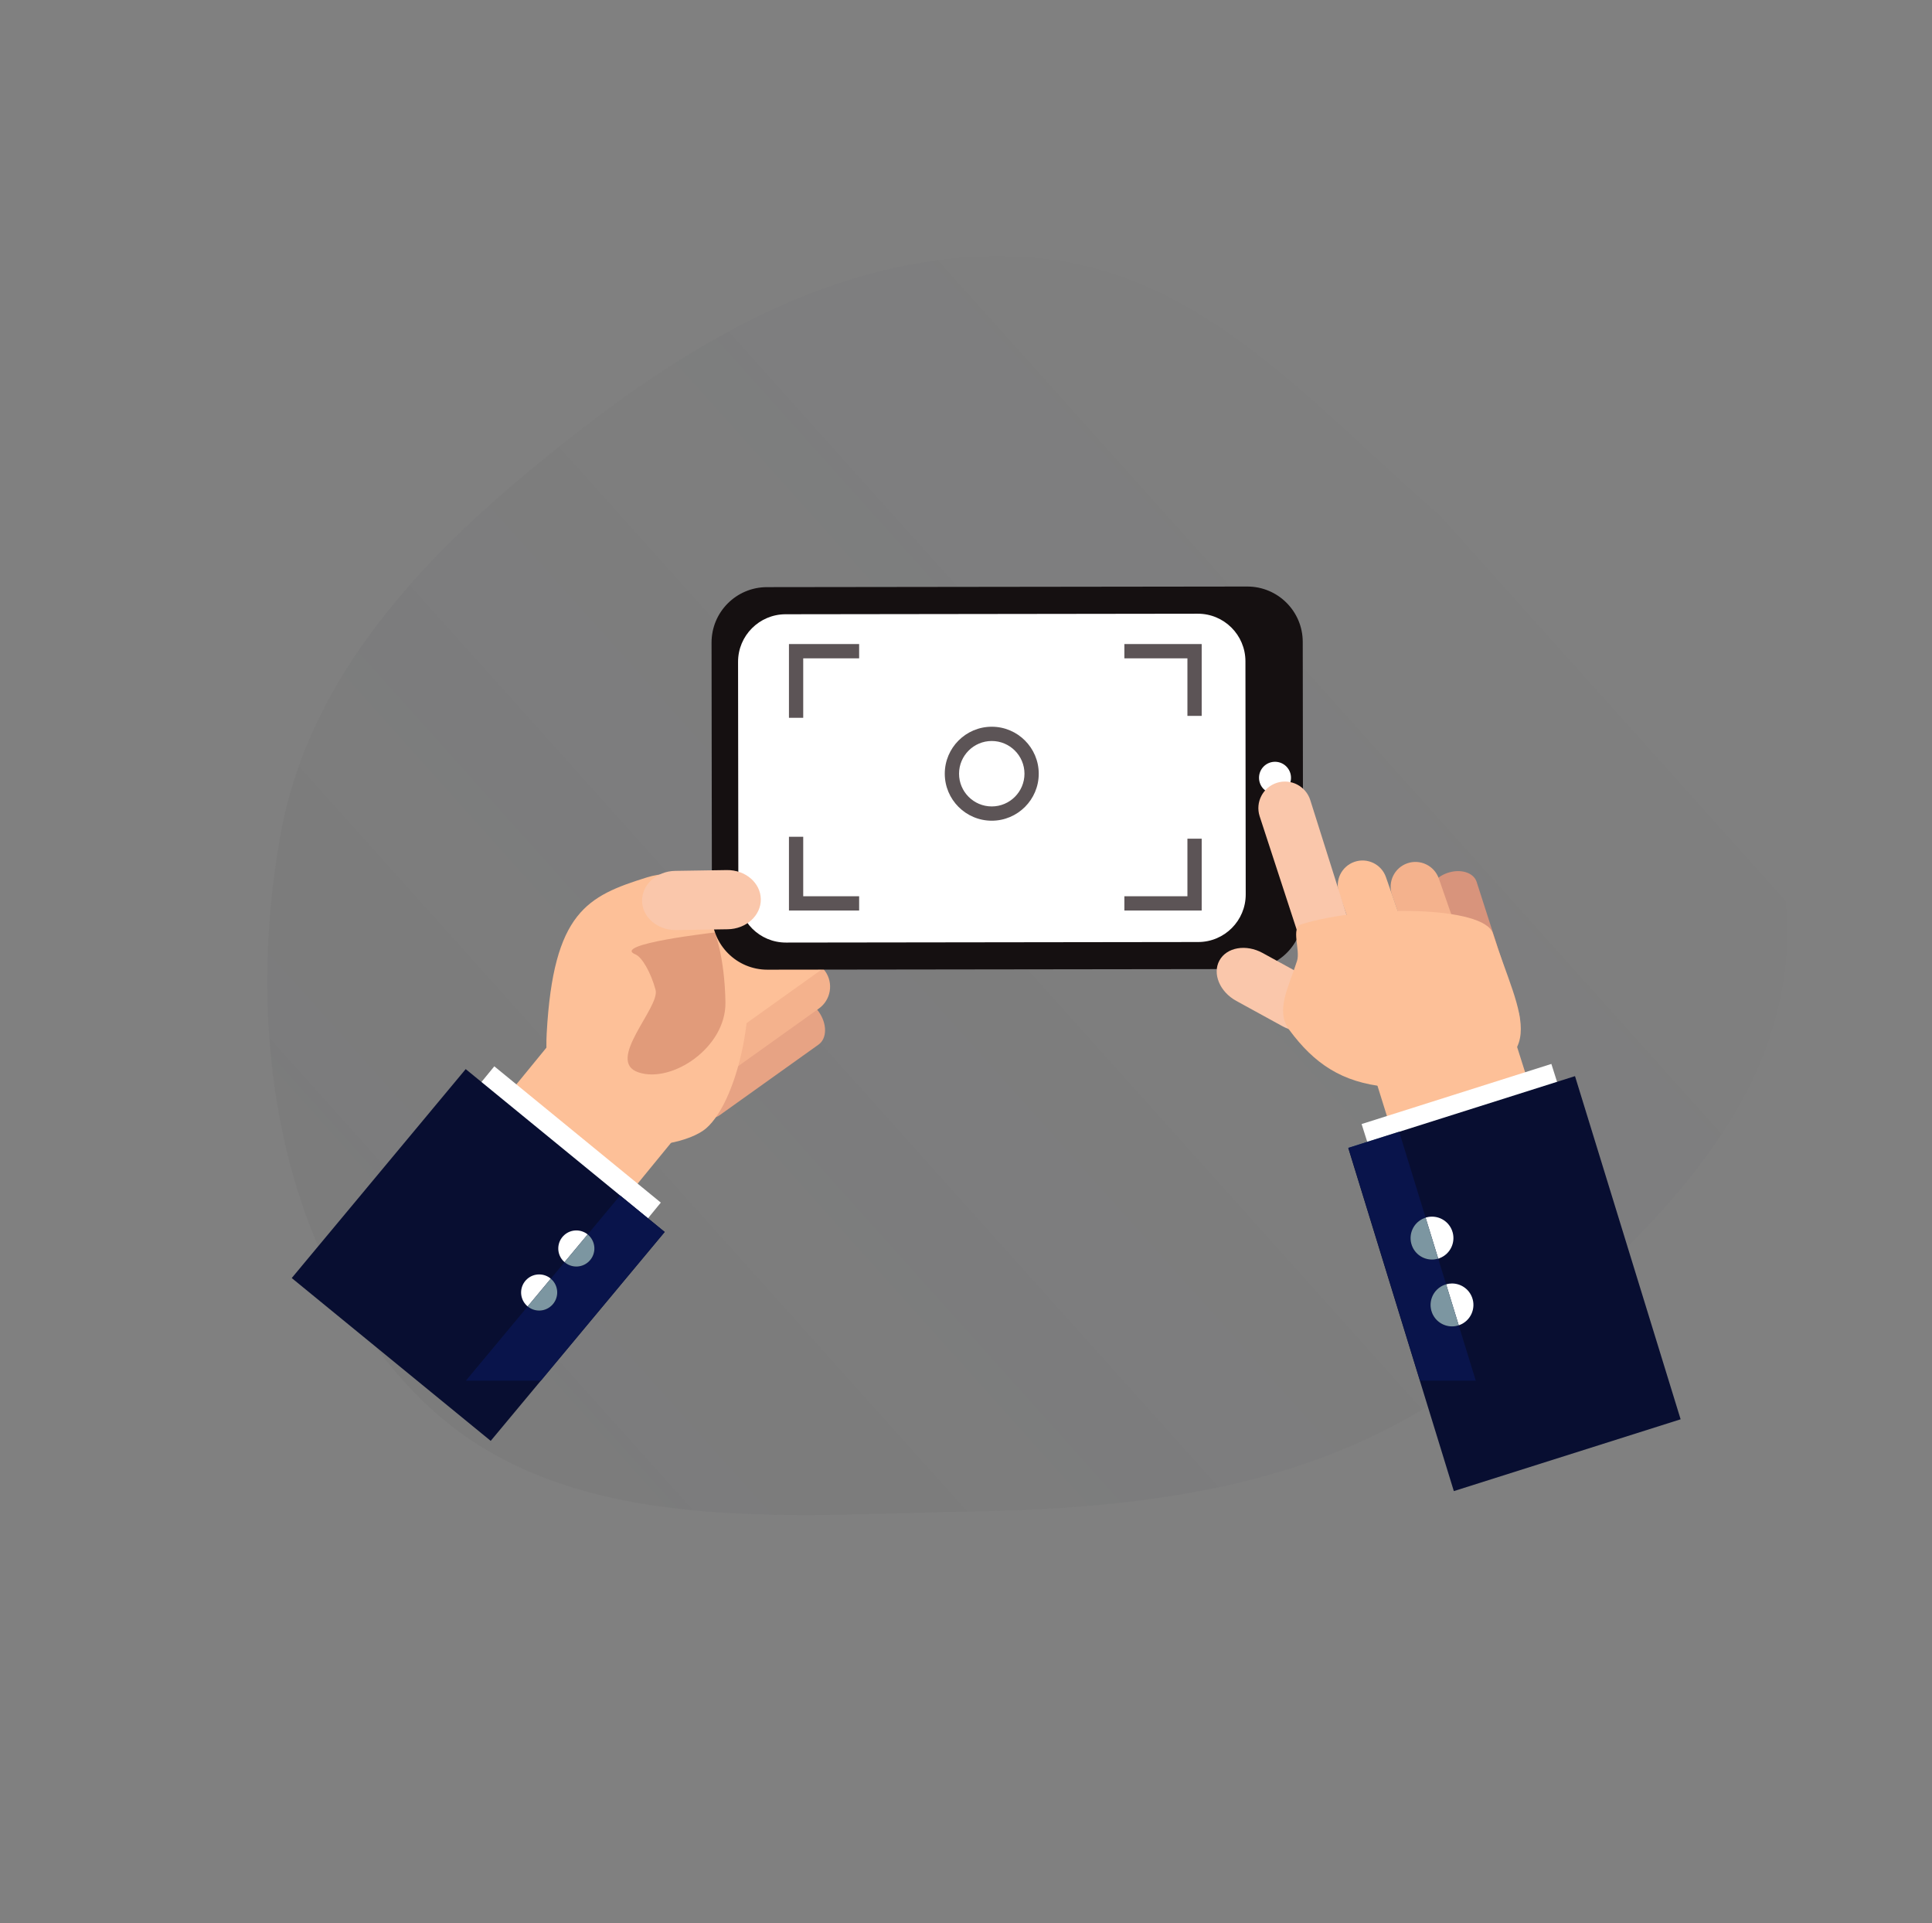 <svg width="211" height="210" viewBox="0 0 211 210" fill="none" xmlns="http://www.w3.org/2000/svg">
    <rect x="0" y="0" width="211" height="210" fill="#808080" stroke="none"/>
    <path opacity="0.1" fill-rule="evenodd" clip-rule="evenodd" d="M46.279 153.076C30.453 137.713 26.76 113.11 30.589 91.388C34.046 71.78 49.367 57.576 65.235 45.549C79.498 34.74 96.096 26.404 113.896 28.251C130.989 30.024 142.842 43.531 155.698 54.934C171.29 68.764 194.269 79.506 195.156 100.329C196.066 121.713 177.076 138.349 159.786 150.964C144.348 162.228 125.571 164.685 106.465 165.041C85.205 165.436 61.537 167.887 46.279 153.076Z" fill="url(#paint0_linear)"/>
    <path d="M78.591 121.782C77.647 122.458 76.118 121.937 75.18 120.622C74.241 119.307 74.246 117.695 75.189 117.019L85.997 109.303C86.941 108.63 88.467 109.148 89.406 110.463C90.344 111.778 90.342 113.39 89.396 114.066L78.591 121.782Z" fill="#E7A384"/>
    <path d="M74.386 120.872C73.071 121.811 71.245 121.506 70.304 120.192C69.365 118.877 69.67 117.049 70.985 116.11L86.031 105.366C87.346 104.428 89.174 104.732 90.113 106.047C91.052 107.362 90.747 109.19 89.433 110.129L74.386 120.872Z" fill="#F4B28D"/>
    <path d="M75.229 116.228C73.914 117.167 72.086 116.862 71.147 115.547C70.208 114.233 70.513 112.404 71.828 111.466L86.874 100.719C88.189 99.781 90.015 100.085 90.954 101.4C91.892 102.715 91.588 104.543 90.273 105.482L75.229 116.228Z" fill="#FDC098"/>
    <path d="M75.27 109.873C73.86 110.881 71.901 110.554 70.896 109.143C69.889 107.733 70.216 105.774 71.626 104.767L87.759 93.246C89.169 92.239 91.128 92.566 92.136 93.976C93.143 95.387 92.816 97.345 91.406 98.353L75.27 109.873Z" fill="#FAC7AB"/>
    <path d="M55.946 118.961L69.191 129.798L73.882 124.065L60.639 113.225L55.946 118.961Z" fill="#FDC098"/>
    <path d="M51.473 119.506L69.658 134.388L72.169 131.321L53.985 116.439L51.473 119.506Z" fill="white"/>
    <path d="M31.861 139.559L53.592 157.34L72.592 134.526L50.861 116.744L31.861 139.559Z" fill="#080E31"/>
    <path d="M61.657 137.826C61.593 137.772 61.534 137.713 61.475 137.649C60.747 136.838 60.816 135.592 61.627 134.865C62.003 134.526 62.475 134.361 62.944 134.361C63.384 134.361 63.824 134.509 64.183 134.796L61.657 137.826Z" fill="white"/>
    <path d="M57.629 142.66C57.553 142.598 57.481 142.529 57.415 142.453C56.688 141.642 56.757 140.396 57.567 139.669C57.943 139.33 58.415 139.165 58.885 139.165C59.339 139.165 59.791 139.32 60.155 139.627L57.629 142.66Z" fill="white"/>
    <path d="M59.067 150.767H50.879L57.629 142.66C57.99 142.957 58.435 143.11 58.885 143.11C59.354 143.11 59.824 142.943 60.202 142.606C61.013 141.878 61.079 140.633 60.354 139.822C60.293 139.753 60.227 139.689 60.155 139.63L61.657 137.826C62.023 138.143 62.482 138.303 62.944 138.303C63.414 138.303 63.883 138.136 64.259 137.799C65.07 137.072 65.139 135.826 64.411 135.015C64.34 134.934 64.261 134.863 64.18 134.796L67.724 130.542L72.594 134.528L59.067 150.767Z" fill="#09144B"/>
    <path d="M62.944 138.303C62.482 138.303 62.023 138.141 61.657 137.826L64.18 134.796C64.261 134.862 64.34 134.936 64.411 135.015C65.139 135.826 65.07 137.072 64.259 137.799C63.883 138.136 63.411 138.303 62.944 138.303Z" fill="#7C96A1"/>
    <path d="M58.885 143.11C58.437 143.11 57.99 142.957 57.629 142.66L60.153 139.627C60.221 139.686 60.288 139.75 60.352 139.819C61.079 140.63 61.01 141.876 60.199 142.603C59.823 142.942 59.354 143.11 58.885 143.11Z" fill="#7C96A1"/>
    <path d="M80.537 100.683C80.537 100.683 77.111 93.785 70.636 95.814C64.163 97.844 60.433 99.564 59.706 112.839C58.89 127.761 73.882 125.979 77.101 123.227C80.751 120.108 83.427 107.998 80.537 100.683Z" fill="#FDC098"/>
    <path d="M78.072 101.823C78.072 101.823 66.677 103.11 69.407 104.224C70.115 104.514 71.081 106.185 71.597 108.089C72.113 109.994 66.063 115.872 69.729 117.1C73.395 118.329 79.298 114.373 79.227 109.465C79.153 104.553 78.072 101.823 78.072 101.823Z" fill="#E19B7A"/>
    <path d="M136.216 64.048C139.561 64.043 142.274 66.751 142.276 70.093L142.316 99.758C142.321 103.101 139.613 105.816 136.271 105.818L83.812 105.887C80.471 105.892 77.755 103.184 77.75 99.842L77.711 70.176C77.706 66.832 80.414 64.119 83.758 64.114L136.216 64.048Z" fill="#151011"/>
    <path d="M130.815 67.016C133.685 67.011 136.013 69.336 136.018 72.204L136.049 97.665C136.054 100.533 133.732 102.862 130.862 102.867L85.84 102.926C82.97 102.931 80.64 100.609 80.638 97.739L80.606 72.277C80.601 69.41 82.925 67.08 85.793 67.075L130.815 67.016Z" fill="white"/>
    <path d="M139.246 83.184C140.21 83.184 140.993 83.965 140.996 84.931C140.998 85.894 140.214 86.678 139.251 86.68C138.285 86.683 137.504 85.901 137.501 84.936C137.499 83.968 138.28 83.186 139.246 83.184Z" fill="white"/>
    <path d="M140.057 112.058C141.866 113.051 143.977 112.684 144.768 111.24C145.56 109.795 144.736 107.819 142.928 106.826L137.89 104.061C136.081 103.071 133.973 103.437 133.179 104.882C132.388 106.327 133.211 108.303 135.02 109.296L140.057 112.058Z" fill="#FAC7AB"/>
    <path d="M165.894 110.691C166.246 111.706 165.388 112.925 163.975 113.417C162.562 113.908 161.132 113.483 160.781 112.471L156.148 98.053C155.795 97.041 156.655 95.819 158.065 95.328C159.478 94.836 160.908 95.261 161.26 96.274L165.894 110.691Z" fill="#D8947C"/>
    <path d="M162.759 112.095C163.25 113.508 162.503 115.048 161.09 115.54C159.677 116.031 158.134 115.284 157.645 113.871L152.027 97.716C151.536 96.306 152.283 94.763 153.694 94.271C155.107 93.78 156.647 94.527 157.141 95.94L162.759 112.095Z" fill="#F4B28D"/>
    <path d="M156.984 111.94C157.475 113.35 156.728 114.896 155.318 115.385C153.905 115.877 152.361 115.13 151.872 113.719L146.252 97.559C145.761 96.146 146.505 94.606 147.918 94.114C149.331 93.623 150.872 94.37 151.364 95.782L156.984 111.94Z" fill="#FDC098"/>
    <path d="M148.624 104.863C149.105 106.391 148.26 108.023 146.732 108.505C145.203 108.989 142.915 105.553 142.434 104.025L137.566 89.121C137.081 87.592 137.932 85.963 139.458 85.479C140.986 84.997 142.618 85.845 143.1 87.371L148.624 104.863Z" fill="#FAC7AB"/>
    <path d="M166.72 117.584L151.624 122.364L149.25 114.753L164.975 112.07L166.72 117.584Z" fill="#FDC098"/>
    <path d="M142.117 100.933C140.949 101.304 142.031 103.722 141.657 104.914C140.763 107.757 139.249 110.352 140.792 112.443C143.532 116.152 146.54 118.189 151.381 118.675C153.15 118.852 155.018 118.715 156.773 118.444C170.269 116.356 165.98 111.185 163.046 101.923C162.1 98.938 149.066 98.775 142.117 100.933Z" fill="#FDC098"/>
    <path d="M170.539 119.676L149.813 126.24L148.705 122.743L169.43 116.179L170.539 119.676Z" fill="white"/>
    <path d="M183.546 154.984L158.778 162.825L147.245 125.352L172.011 117.511L183.546 154.984Z" fill="#080E31"/>
    <path d="M157.072 137.44L155.694 132.963C155.925 132.889 156.161 132.855 156.392 132.855C157.34 132.855 158.23 133.435 158.584 134.373C159.038 135.585 158.426 136.934 157.217 137.391C157.171 137.408 157.122 137.425 157.072 137.44Z" fill="white"/>
    <path d="M159.313 144.719L157.935 140.244C158.149 140.183 158.362 140.153 158.576 140.153C159.525 140.153 160.414 140.733 160.768 141.672C161.223 142.881 160.611 144.233 159.399 144.69C159.372 144.7 159.343 144.709 159.313 144.719Z" fill="white"/>
    <path d="M147.26 125.347L147.253 125.328L149.317 124.674L149.324 124.694L147.26 125.347Z" fill="#3D709A"/>
    <path d="M149.324 124.694L149.317 124.674L152.804 123.571L152.811 123.59L149.324 124.694Z" fill="#7C96A1"/>
    <path d="M161.176 150.767H155.084L147.26 125.347L149.324 124.694L152.811 123.59L155.696 132.963C155.654 132.975 155.613 132.99 155.571 133.007C154.359 133.462 153.747 134.813 154.202 136.022C154.556 136.961 155.448 137.541 156.394 137.541C156.62 137.541 156.849 137.509 157.072 137.44L157.935 140.247C157.873 140.264 157.812 140.283 157.751 140.308C156.541 140.763 155.927 142.114 156.384 143.326C156.738 144.264 157.63 144.844 158.576 144.844C158.822 144.844 159.068 144.805 159.311 144.724L161.176 150.767Z" fill="#09144B"/>
    <path d="M156.394 137.541C155.445 137.541 154.553 136.961 154.202 136.022C153.747 134.811 154.359 133.462 155.571 133.007C155.613 132.992 155.654 132.978 155.696 132.963L157.075 137.44C156.849 137.507 156.62 137.541 156.394 137.541Z" fill="#7C96A1"/>
    <path d="M158.579 144.839C157.63 144.839 156.738 144.26 156.387 143.321C155.93 142.109 156.544 140.76 157.753 140.303C157.815 140.281 157.876 140.261 157.937 140.242L159.316 144.717C159.07 144.8 158.822 144.839 158.579 144.839Z" fill="#7C96A1"/>
    <path d="M79.475 101.473C81.498 101.444 83.117 99.97 83.09 98.186C83.063 96.401 81.402 94.979 79.377 95.01L73.74 95.097C71.717 95.129 70.098 96.6 70.125 98.385C70.152 100.169 71.816 101.591 73.838 101.559L79.475 101.473Z" fill="#FAC7AB"/>
    <path d="M87.722 78.382H86.164V70.329H93.829V71.889H87.722V78.382Z" fill="#5C5456"/>
    <path d="M131.24 78.173H129.682V71.889H122.797V70.329H131.24V78.173Z" fill="#5C5456"/>
    <path d="M93.829 99.427H86.164V91.374H87.722V97.869H93.829V99.427Z" fill="#5C5456"/>
    <path d="M131.24 99.427H122.797V97.869H129.682V91.583H131.24V99.427Z" fill="#5C5456"/>
    <path d="M108.313 80.915C106.342 80.915 104.74 82.517 104.74 84.488C104.74 86.459 106.342 88.061 108.313 88.061C110.281 88.061 111.886 86.459 111.886 84.488C111.886 82.52 110.281 80.915 108.313 80.915ZM108.313 89.619C105.484 89.619 103.182 87.317 103.182 84.488C103.182 81.66 105.484 79.357 108.313 79.357C111.141 79.357 113.444 81.66 113.444 84.488C113.444 87.319 111.141 89.619 108.313 89.619Z" fill="#5C5456"/>
    <defs>
    <linearGradient id="paint0_linear" x1="48.586" y1="155.822" x2="162.414" y2="53.724" gradientUnits="userSpaceOnUse">
    <stop stop-color="#363636" stop-opacity="0.54"/>
    <stop offset="1" stop-color="#080E31" stop-opacity="0"/>
    </linearGradient>
    </defs>
    </svg>

